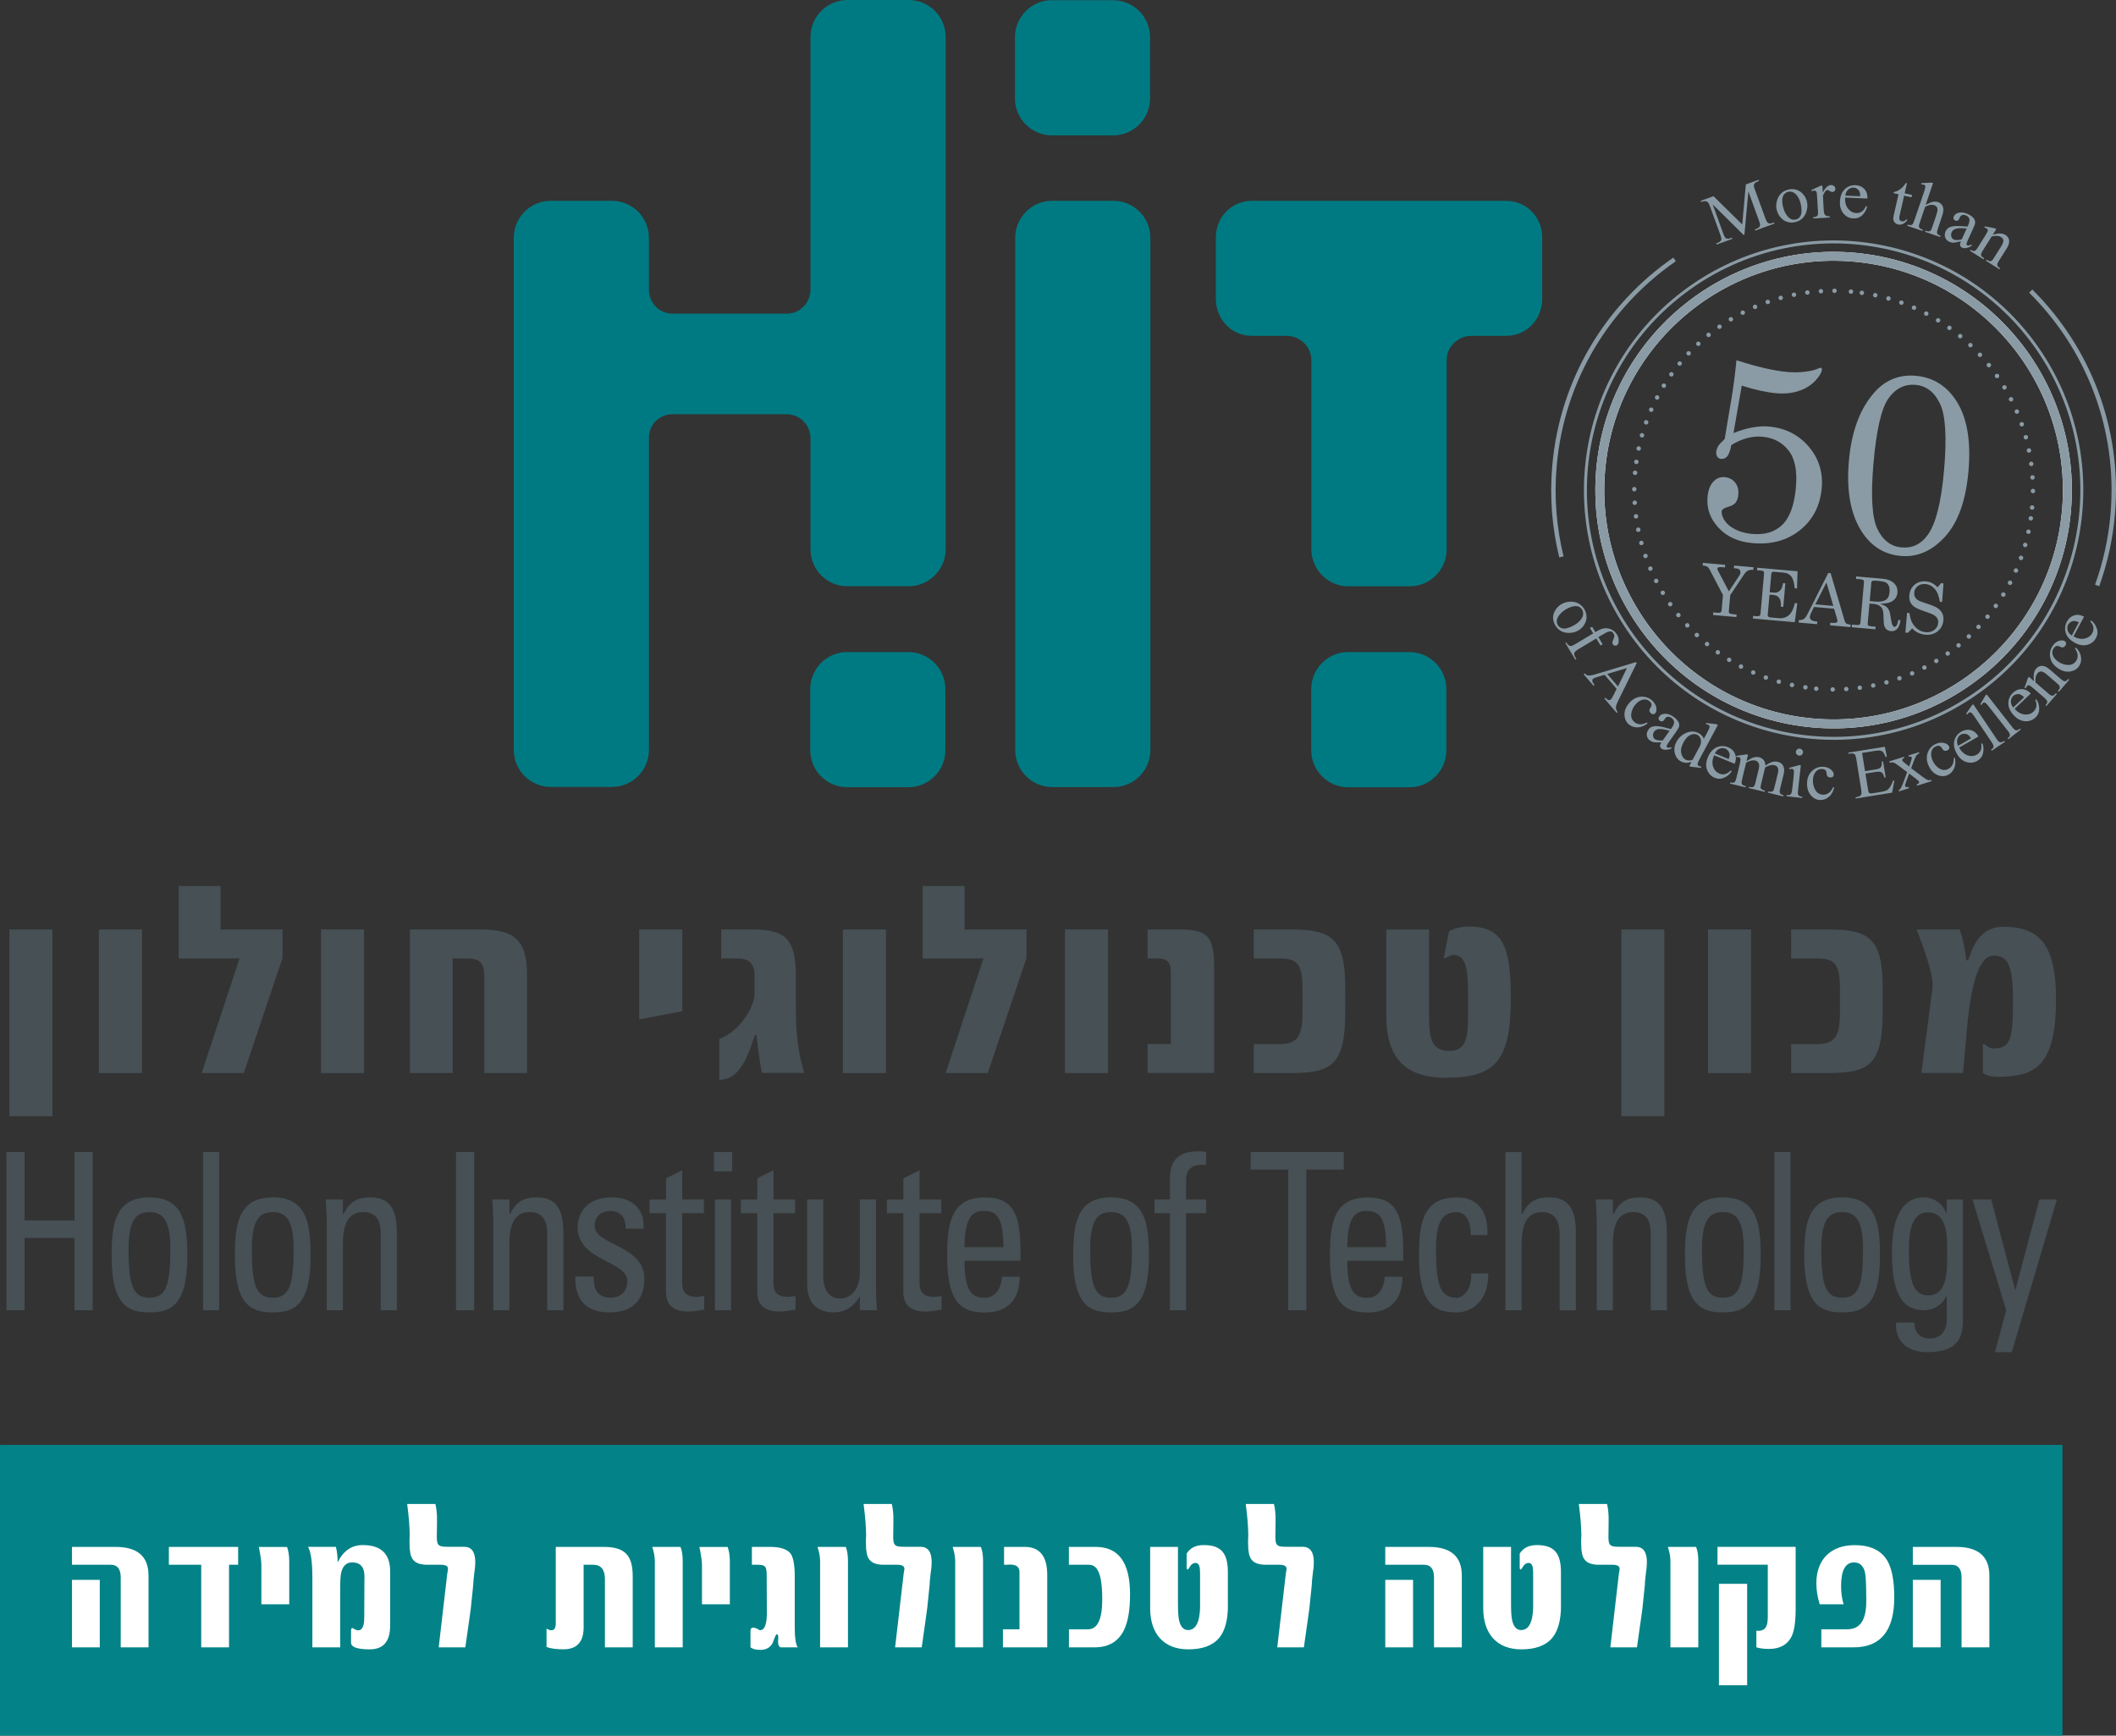 <?xml version="1.0" encoding="UTF-8"?><svg id="Layer_2" xmlns="http://www.w3.org/2000/svg" xmlns:xlink="http://www.w3.org/1999/xlink" viewBox="0 0 357.74 293.43"><rect x="0" y="0" width="357.74" height="293.43" fill="#333333" stroke="none"/><defs><style>.cls-1{fill:#fff;}.cls-2{stroke:#038387;stroke-width:2.17px;}.cls-2,.cls-3,.cls-4,.cls-5,.cls-6,.cls-7,.cls-8,.cls-9,.cls-10{fill:none;}.cls-3,.cls-5{stroke-linecap:round;stroke-linejoin:round;}.cls-3,.cls-5,.cls-6,.cls-8,.cls-9{stroke:#8a9ba5;}.cls-3,.cls-5,.cls-9{stroke-width:.75px;}.cls-4,.cls-7{stroke:#fff;}.cls-4,.cls-8{stroke-width:.5px;}.cls-5{stroke-dasharray:0 0 0 2.3;}.cls-6,.cls-7{stroke-width:1.51px;}.cls-11{fill:#465055;}.cls-12{fill:#007a82;}.cls-13{fill:#8a9ba5;}.cls-14{clip-path:url(#clippath);}.cls-15{fill:#038387;}</style><clipPath id="clippath"><path class="cls-10" d="M269.71,79.33c-1.95,22.25,14.51,41.86,36.76,43.81,22.25,1.95,41.86-14.51,43.81-36.76,1.95-22.25-14.51-41.86-36.76-43.81-1.2-.11-2.39-.16-3.57-.16-20.74,0-38.4,15.86-40.24,36.92"/></clipPath></defs><g id="Layer_1-2"><rect class="cls-11" x="1.59" y="157.14" width="7.28" height="31.57"/><rect class="cls-11" x="16.73" y="157.14" width="7.28" height="24.27"/><polygon class="cls-11" points="47.77 157.14 37.29 157.14 37.29 149.79 30.21 149.79 30.21 162.04 40.5 162.04 34.09 181.41 41.22 181.41 47.77 161.95 47.77 157.14"/><rect class="cls-11" x="54.27" y="157.14" width="7.28" height="24.27"/><path class="cls-11" d="M89.1,164.86c.05-5.96-2.28-7.72-7.67-7.72h-12.13v24.27h7.23v-19.37h2.33c2.47,0,3.01,.83,3.01,3.19v16.18h7.23v-16.55Z"/><polygon class="cls-11" points="115.35 157.14 108.07 157.14 108.07 172.35 115.35 170.96 115.35 157.14"/><path class="cls-11" d="M135.96,181.4c-1.07-3.74-1.41-6.42-1.41-11.79v-4.81c-.05-6.05-1.75-7.67-7.47-7.67h-5.14v4.9h2.62c1.7,0,3.01,.51,3.01,2.91v2.82c0,1.99-1.21,3.84-2.13,4.99-1.7,2.17-3.83,2.91-3.83,2.91v6.93c2.23-.19,3.11-1.25,4.13-2.91,.87-1.39,1.89-4.71,1.89-4.71,0,0,.14,.09,.24,0,.15,1.06,.53,4.67,.97,6.42h7.13Z"/><rect class="cls-11" x="142.51" y="157.14" width="7.28" height="24.27"/><polygon class="cls-11" points="173.55 157.14 163.07 157.14 163.07 149.79 155.99 149.79 155.99 162.04 166.27 162.04 159.87 181.41 167 181.41 173.55 161.95 173.55 157.14"/><rect class="cls-11" x="180.05" y="157.14" width="7.28" height="24.27"/><g><path class="cls-11" d="M205.27,181.4v-17.61c0-5.78-1.16-6.66-6.26-6.66h-5v4.9h1.51c1.79,0,2.43,.51,2.43,2.54v11.93h-3.93v4.9h11.26Z"/><path class="cls-11" d="M227.44,167.4c.05-8.73-2.18-10.26-9.17-10.26h-6.31v4.9h4.37c3.15,0,3.88,1.06,3.88,5.32v3.74c0,4.16-.87,5.41-3.88,5.41h-4.37v4.9h6.31c7.04,0,9.12-1.53,9.17-10.26v-3.74Z"/><path class="cls-11" d="M255.43,168.79c0-9.06-1.46-12.16-7.23-12.16-1.75,0-3.2,.79-3.2,.79l-.92,4.53c.19,.28,1.12-.51,1.55-.51,2.43,0,2.57,2.82,2.57,7.26,0,5.92,.29,8.97-3.25,8.97-3.35,0-3.35-3.05-3.35-6.47v-14.05h-7.23v14.56c0,5.45,1.75,10.49,10,10.49s11.06-2.59,11.06-13.4"/></g><rect class="cls-11" x="274.11" y="157.14" width="7.28" height="31.57"/><rect class="cls-11" x="288.76" y="157.14" width="7.28" height="24.27"/><g><path class="cls-11" d="M318.3,167.4c.05-8.73-2.18-10.26-9.17-10.26h-6.31v4.9h4.37c3.16,0,3.88,1.06,3.88,5.32v3.74c0,4.16-.87,5.41-3.88,5.41h-4.37v4.9h6.31c7.04,0,9.12-1.53,9.17-10.26v-3.74Z"/><path class="cls-11" d="M347.6,168.88c0-9.06-2.72-12.2-8.88-12.2-4.37,0-5.29,3.93-5.97,5.64h-.34s-.15-2.59-1.12-5.18h-7.28s3.01,7.3,2.72,9.75l-1.89,14.51h7.04l.68-7.63c.78-8.69,2.38-12.2,4.46-12.2s3.3,.97,3.3,7.21c0,6.79-.29,8.46-3.3,8.46-.82,0-1.46-.69-1.46-.69h-.34v4.81s.78,.69,2.38,.69c6.41,0,10-1.66,10-13.17"/></g><polygon class="cls-11" points="4.15 221.51 4.15 209.29 12.59 209.29 12.59 221.51 15.66 221.51 15.66 194.76 12.59 194.76 12.59 206.32 4.15 206.32 4.15 194.76 1.09 194.76 1.09 221.51 4.15 221.51"/><path class="cls-11" d="M25.27,221.88c3.57,0,6.4-1.18,6.4-9.45,0-5.48-.57-10-6.4-10s-6.4,4.52-6.4,10c0,8.26,2.83,9.45,6.4,9.45m0-2.48c-2.83,0-3.53-2.19-3.53-8.26,0-5.11,1.43-6.22,3.53-6.22s3.53,1.11,3.53,6.22c0,6.08-.7,8.26-3.53,8.26"/><rect class="cls-11" x="34.33" y="194.76" width="2.73" height="26.75"/><g><path class="cls-11" d="M46.11,221.88c3.57,0,6.4-1.18,6.4-9.45,0-5.48-.57-10-6.4-10s-6.4,4.52-6.4,10c0,8.26,2.83,9.45,6.4,9.45m0-2.48c-2.83,0-3.53-2.19-3.53-8.26,0-5.11,1.43-6.22,3.53-6.22s3.53,1.11,3.53,6.22c0,6.08-.7,8.26-3.53,8.26"/><path class="cls-11" d="M67.1,221.51v-12.97c0-3.7-.9-6.11-4.5-6.11-2.17,0-3.43,.67-4.5,2.78h-.13v-2.41h-2.9c.1,1.3,.17,2.59,.17,3.89v14.82h2.73v-11.08c0-2.56,.43-5.52,3.43-5.52,2.33,0,2.97,1.63,2.97,3.63v12.97h2.73Z"/></g><rect class="cls-11" x="77.1" y="194.76" width="3.07" height="26.75"/><g><path class="cls-11" d="M95.25,221.51v-12.97c0-3.7-.9-6.11-4.5-6.11-2.17,0-3.43,.67-4.5,2.78h-.13v-2.41h-2.9c.1,1.3,.17,2.59,.17,3.89v14.82h2.73v-11.08c0-2.56,.43-5.52,3.43-5.52,2.33,0,2.97,1.63,2.97,3.63v12.97h2.73Z"/><path class="cls-11" d="M108.94,216.18c0-5.71-8.4-5.63-8.4-8.93,0-1.63,1.13-2.52,2.6-2.52,1.73,0,2.67,1.04,2.63,3h3.03c.23-3.7-2.33-5.3-5.34-5.3-4.73,0-5.8,3.15-5.8,5.11,0,5.59,8.4,5.67,8.4,9,0,1.93-1.27,2.85-2.9,2.85-2.77,0-2.8-2.52-2.8-3.59h-3.1c-.1,4.3,2.17,6.08,5.8,6.08,3.33,0,5.87-1.59,5.87-5.71"/><path class="cls-11" d="M109.82,202.8v2.3h2.77v13.3c0,2.15,1.17,3.33,3.77,3.33,.9,0,1.8-.22,2.7-.3v-2.33c-.6,.07-1.03,.15-1.23,.15-2.5,0-2.5-1.52-2.5-2.7v-11.45h3.67v-2.3h-3.67v-4.96l-2.73,1.37v3.59h-2.77Z"/></g><path class="cls-11" d="M120.7,198.02h3.07v-3.26h-3.07v3.26Zm2.9,4.78h-2.73v18.71h2.73v-18.71Z"/><g><path class="cls-11" d="M125.25,202.8v2.3h2.77v13.3c0,2.15,1.17,3.33,3.77,3.33,.9,0,1.8-.22,2.7-.3v-2.33c-.6,.07-1.03,.15-1.23,.15-2.5,0-2.5-1.52-2.5-2.7v-11.45h3.67v-2.3h-3.67v-4.96l-2.73,1.37v3.59h-2.77Z"/><path class="cls-11" d="M145.36,215.21c0,3.11-1.83,4.33-3.3,4.33-1.93,0-2.87-1.52-2.87-3.78v-12.97h-2.73v14.26c0,3.19,1.6,4.82,4.54,4.82,1.77,0,3.37-.93,4.27-2.63h.1v2.26h2.9c-.1-1.3-.17-2.59-.17-3.89v-14.82h-2.73v12.41Z"/><path class="cls-11" d="M149.95,202.8v2.3h2.77v13.3c0,2.15,1.17,3.33,3.77,3.33,.9,0,1.8-.22,2.7-.3v-2.33c-.6,.07-1.03,.15-1.23,.15-2.5,0-2.5-1.52-2.5-2.7v-11.45h3.67v-2.3h-3.67v-4.96l-2.73,1.37v3.59h-2.77Z"/><path class="cls-11" d="M172.53,213.14v-1.59c0-6.19-1.2-9.11-6-9.11-5.84,0-6.4,4.52-6.4,10,0,8.26,2.83,9.45,6.4,9.45s5.84-1.89,5.87-6.04h-3c-.1,1.89-1.07,3.56-2.93,3.56-2.13,0-3.4-1.04-3.4-6.26h9.47Zm-9.47-2.3c.03-5.19,1.47-6.11,3.2-6.11,2,0,3.37,.67,3.37,6.11h-6.57Z"/><path class="cls-11" d="M187.84,221.88c3.57,0,6.4-1.18,6.4-9.45,0-5.48-.57-10-6.4-10s-6.4,4.52-6.4,10c0,8.26,2.83,9.45,6.4,9.45m0-2.48c-2.83,0-3.53-2.19-3.53-8.26,0-5.11,1.43-6.22,3.53-6.22s3.53,1.11,3.53,6.22c0,6.08-.7,8.26-3.53,8.26"/><path class="cls-11" d="M195.19,202.8v2.3h2.6v16.41h2.73v-16.41h3.4v-2.3h-3.4v-3.19c0-1.52,.5-2.89,3.4-2.67v-2.19c-.4-.07-.73-.11-1.3-.11-2.43,0-4.83,.74-4.83,4.52v3.63h-2.6Z"/></g><polygon class="cls-11" points="211.45 194.76 211.45 197.73 217.79 197.73 217.79 221.51 220.85 221.51 220.85 197.73 227.19 197.73 227.19 194.76 211.45 194.76"/><g><path class="cls-11" d="M237.24,213.14v-1.59c0-6.19-1.2-9.11-6-9.11-5.84,0-6.4,4.52-6.4,10,0,8.26,2.83,9.45,6.4,9.45s5.84-1.89,5.87-6.04h-3c-.1,1.89-1.07,3.56-2.93,3.56-2.13,0-3.4-1.04-3.4-6.26h9.47Zm-9.47-2.3c.03-5.19,1.47-6.11,3.2-6.11,2,0,3.37,.67,3.37,6.11h-6.57Z"/><path class="cls-11" d="M251.47,208.8c.17-4.19-1.8-6.37-5.17-6.37-5.84,0-6.4,4.52-6.4,10,0,8.26,2.83,9.45,6.4,9.45,1.87,0,5.4-1.33,5.3-6.59h-2.87c.1,3.37-1.8,4.11-2.43,4.11-2.83,0-3.53-2.18-3.53-8.26,0-5.11,1.43-6.22,3.53-6.22,1.03,0,2.4,.82,2.33,3.89h2.83Z"/><path class="cls-11" d="M266.42,221.51v-13.26c0-4.22-1.6-5.82-4.47-5.82-2.2,0-3.47,.59-4.57,2.78h-.13v-10.45h-2.73v26.75h2.73v-11c0-3.15,.7-5.59,3.43-5.59,2.33,0,3,1.63,3,3.93v12.67h2.73Z"/><path class="cls-11" d="M281.81,221.51v-12.97c0-3.7-.9-6.11-4.5-6.11-2.17,0-3.43,.67-4.5,2.78h-.13v-2.41h-2.9c.1,1.3,.17,2.59,.17,3.89v14.82h2.73v-11.08c0-2.56,.43-5.52,3.43-5.52,2.33,0,2.97,1.63,2.97,3.63v12.97h2.73Z"/><path class="cls-11" d="M291.27,221.88c3.57,0,6.4-1.18,6.4-9.45,0-5.48-.57-10-6.4-10s-6.4,4.52-6.4,10c0,8.26,2.83,9.45,6.4,9.45m0-2.48c-2.83,0-3.53-2.19-3.53-8.26,0-5.11,1.43-6.22,3.53-6.22s3.53,1.11,3.53,6.22c0,6.08-.7,8.26-3.53,8.26"/></g><rect class="cls-11" x="299.99" y="194.76" width="2.73" height="26.75"/><g><path class="cls-11" d="M311.44,221.88c3.57,0,6.4-1.18,6.4-9.45,0-5.48-.57-10-6.4-10s-6.4,4.52-6.4,10c0,8.26,2.84,9.45,6.4,9.45m0-2.48c-2.83,0-3.53-2.19-3.53-8.26,0-5.11,1.43-6.22,3.53-6.22s3.53,1.11,3.53,6.22c0,6.08-.7,8.26-3.53,8.26"/><path class="cls-11" d="M329.13,205.1h-.07c-.77-1.82-2.17-2.67-3.93-2.67-1.37,0-5.27,.56-5.27,9.15,0,5.56,.9,9.93,5.47,9.93,1.47,0,3-.85,3.7-2.33h.1v3.89c0,1.93-1.03,3.22-2.93,3.22-1.5,0-2.53-.96-2.57-2.7h-3.07c-.23,3.45,2.3,5,5.1,5,3.7,0,6.2-1,6.2-5.19v-20.6h-2.73v2.3Zm.07,6.97c0,2.59,.1,6.93-3.2,6.93-2.03,0-3.27-1.41-3.27-7.41,0-2.48,.1-6.63,3.2-6.63,3.43,0,3.27,4.33,3.27,7.11"/></g><polygon class="cls-11" points="336.65 202.8 333.48 202.8 339.18 221.51 337.28 228.59 340.12 228.59 347.75 202.8 344.78 202.8 340.75 218.03 340.68 218.03 336.65 202.8"/><g><path class="cls-12" d="M254.6,33.95c3.43,0,6.13,2.69,6.13,6.2v10.47c0,2.9-2.21,6.16-6.16,6.16h-5.9c-1.94,0-4.09,1.65-4.09,4.12v31.96c0,3.46-2.8,6.26-6.26,6.26h-10.35c-3.46,0-6.26-2.8-6.26-6.26v-31.96c0-2.47-2.15-4.12-4.09-4.12h-5.9c-3.94,0-6.16-3.26-6.16-6.16v-10.47c0-3.5,2.7-6.2,6.13-6.2h42.89Z"/><path class="cls-12" d="M177.9,33.95h10.33c3.46,0,6.26,2.8,6.26,6.26V126.8c0,3.46-2.8,6.26-6.26,6.26h-10.33c-3.46,0-6.26-2.8-6.26-6.26V40.21c0-3.46,2.8-6.26,6.26-6.26"/><path class="cls-12" d="M137.03,74.1c0-2.08-1.61-4.07-4.08-4.07h-19.23c-2.27,0-4.01,1.75-4.01,4.01v52.74c0,3.46-2.8,6.26-6.26,6.26h-10.33c-3.46,0-6.26-2.8-6.26-6.26V40.21c0-3.46,2.8-6.26,6.26-6.26h10.33c3.46,0,6.26,2.8,6.26,6.26v8.73c0,2.26,1.74,4.09,4.01,4.09h19.23c2.47,0,4.08-1.99,4.08-4.07V6.26c0-3.46,2.8-6.26,6.26-6.26h10.33c3.46,0,6.26,2.8,6.26,6.26V92.85c0,3.46-2.84,6.26-6.3,6.26h-10.33c-3.46,0-6.22-2.8-6.22-6.26v-18.75Z"/><path class="cls-12" d="M177.85,.04h10.33c3.46,0,6.26,2.81,6.26,6.28v10.29c0,3.47-2.8,6.28-6.26,6.28h-10.33c-3.46,0-6.26-2.81-6.26-6.28V6.31c0-3.47,2.8-6.28,6.26-6.28"/><path class="cls-12" d="M227.94,110.24h10.33c3.46,0,6.26,2.81,6.26,6.28v10.3c0,3.47-2.8,6.28-6.26,6.28h-10.33c-3.46,0-6.26-2.81-6.26-6.28v-10.3c0-3.47,2.8-6.28,6.26-6.28"/><path class="cls-12" d="M143.24,110.24h10.33c3.46,0,6.26,2.81,6.26,6.28v10.29c0,3.47-2.8,6.28-6.26,6.28h-10.33c-3.46,0-6.26-2.81-6.26-6.28v-10.29c0-3.47,2.8-6.28,6.26-6.28"/><path class="cls-13" d="M326.61,98.57c-.31-.16-.65-.25-1.01-.28-.75-.07-1.39,.12-1.91,.56-.52,.44-.82,1.04-.89,1.79-.06,.72,.13,1.3,.58,1.74,.32,.31,.95,.62,1.87,.93,.85,.28,1.41,.5,1.69,.67,.28,.17,.48,.36,.6,.58,.12,.22,.16,.47,.14,.74-.04,.48-.26,.88-.65,1.19-.39,.31-.87,.44-1.45,.39-.71-.06-1.32-.38-1.84-.96-.52-.58-.82-1.34-.9-2.27l-.42-.04-.29,3.33,.42,.04,.73-.74c.61,.63,1.35,.98,2.24,1.06,.82,.07,1.52-.12,2.09-.59,.57-.46,.88-1.08,.95-1.86,.04-.43-.02-.82-.19-1.16-.16-.34-.43-.63-.79-.88-.37-.25-1.02-.52-1.96-.81-.67-.21-1.12-.39-1.36-.54s-.4-.34-.51-.55c-.11-.22-.15-.47-.12-.74,.04-.44,.23-.8,.59-1.08,.35-.28,.78-.39,1.29-.35,.61,.05,1.13,.32,1.57,.8,.43,.48,.73,1.22,.88,2.2l.38,.03,.24-3.14-.42-.04-.59,.7c-.32-.33-.64-.57-.96-.73m-10.24-.04c.01-.16,.08-.26,.19-.31,.11-.05,.4-.06,.86-.02,.69,.06,1.15,.15,1.38,.27,.23,.12,.4,.31,.53,.59,.12,.28,.16,.64,.12,1.09-.06,.66-.29,1.1-.7,1.32-.41,.22-.95,.31-1.63,.25l-1.02-.09,.27-3.09Zm-2.58-.65l.84,.07c.18,.02,.31,.06,.4,.15,.08,.08,.12,.2,.1,.34l-.6,6.87c-.01,.13-.06,.23-.16,.29-.09,.07-.23,.09-.42,.08l-.84-.07-.04,.44,3.99,.35,.04-.44-.83-.07c-.2-.02-.34-.07-.43-.15-.07-.06-.1-.17-.08-.31l.3-3.38,.7,.06c.37,.03,.69,.13,.94,.28,.26,.16,.44,.35,.54,.58,.11,.23,.17,.6,.18,1.12,.02,.9,.07,1.45,.13,1.67,.08,.29,.22,.51,.41,.67,.2,.16,.43,.25,.72,.28,.9,.08,1.44-.54,1.63-1.85l-.39-.03c-.06,.44-.15,.75-.27,.92-.12,.17-.24,.25-.36,.23-.12,0-.22-.09-.31-.24-.12-.2-.21-.55-.28-1.07-.1-.72-.21-1.21-.31-1.45-.11-.24-.26-.44-.45-.61-.2-.16-.56-.35-1.1-.54,.77-.01,1.33-.09,1.7-.23,.37-.15,.66-.36,.88-.64,.21-.28,.34-.61,.37-.99,.06-.64-.14-1.17-.58-1.6-.44-.43-1.09-.69-1.95-.76l-4.44-.39-.04,.44Zm-3.84,4.57l-3.04-.27,1.88-3.69,1.16,3.96Zm-4.4,1.44c-.2,.39-.4,.65-.61,.78-.21,.13-.48,.18-.81,.15l-.04,.44,3.11,.27,.04-.44-.29-.03c-.34-.03-.59-.12-.75-.27-.16-.15-.24-.32-.22-.51,.01-.16,.09-.38,.21-.65l.49-1.01,3.4,.3,.55,1.89c.02,.08,.03,.15,.02,.21,0,.11-.07,.19-.17,.24-.16,.06-.41,.08-.77,.05l-.27-.02-.04,.44,3.43,.3,.04-.44-.27-.02c-.38-.03-.62-.22-.72-.54l-2.39-8.13-.39-.03-3.56,7.04Zm-8.47-7.47l.7,.06c.17,.02,.3,.06,.37,.14,.08,.08,.11,.2,.09,.35l-.6,6.81c-.01,.15-.07,.26-.17,.33-.1,.07-.26,.1-.49,.08l-.59-.05-.04,.44,7.08,.62,.43-3.19-.42-.04c-.38,1.83-1.29,2.67-2.74,2.55l-1.33-.12c-.19-.02-.33-.06-.41-.14s-.11-.17-.1-.3l.3-3.42,.67,.06c.43,.04,.76,.21,.98,.52,.22,.31,.32,.79,.28,1.45l.4,.04,.35-3.98-.4-.04c-.07,.58-.24,1.01-.51,1.27-.27,.26-.6,.38-1,.34l-.74-.06,.27-3.06c.01-.15,.06-.26,.13-.33s.18-.1,.32-.08l1.68,.15c.54,.05,.96,.27,1.26,.66,.3,.39,.49,1.05,.57,1.98l.39,.04,.09-2.91-6.81-.6-.04,.44Zm-9.23-.81c.36,.04,.62,.1,.77,.19,.15,.08,.27,.22,.37,.41l2.3,4.39-.23,2.64c-.01,.13-.07,.24-.17,.3s-.25,.09-.46,.07l-.78-.07-.04,.44,3.95,.35,.04-.43-.74-.07c-.22-.02-.38-.07-.49-.17-.08-.07-.11-.17-.09-.32l.24-2.72,2.31-3.46c.23-.35,.46-.58,.69-.69,.23-.11,.53-.15,.9-.12l.04-.44-3.28-.29-.04,.44,.4,.04c.24,.02,.43,.1,.55,.23,.12,.13,.17,.3,.16,.5-.01,.15-.06,.29-.14,.41l-1.82,2.75-1.88-3.58c-.05-.09-.07-.18-.06-.28,0-.1,.07-.17,.18-.21,.11-.04,.34-.05,.68-.02l.42,.04,.04-.44-3.77-.33-.04,.44Z"/><path class="cls-5" d="M309.84,116.56c16.91,.1,31.4-12.47,33.57-29.38"/><path class="cls-5" d="M343.7,83.01c.1-16.91-12.47-31.4-29.38-33.57"/><path class="cls-5" d="M310.15,49.16c-16.91-.1-31.4,12.47-33.57,29.38"/><path class="cls-5" d="M276.3,82.7c-.1,16.91,12.47,31.4,29.38,33.57"/><path class="cls-3" d="M307.06,116.43h0m-30.63-36.5h0m36.5-30.63h0m30.63,36.5h0"/></g><g class="cls-14"><circle class="cls-4" cx="310" cy="82.86" r="41.96" transform="translate(7.72 190.53) rotate(-34.57)"/><path class="cls-7" d="M306.55,122.23c21.71,1.9,40.92-14.22,42.82-35.93,1.9-21.71-14.22-40.92-35.93-42.82-21.71-1.9-40.92,14.22-42.82,35.93-1.9,21.71,14.22,40.92,35.93,42.82Z"/></g><g><circle class="cls-8" cx="310" cy="82.86" r="41.96" transform="translate(7.72 190.53) rotate(-34.57)"/><path class="cls-6" d="M306.55,122.23c21.71,1.9,40.92-14.22,42.82-35.93,1.9-21.71-14.22-40.92-35.93-42.82-21.71-1.9-40.92,14.22-42.82,35.93-1.9,21.71,14.22,40.92,35.93,42.82Z"/><path class="cls-13" d="M327.99,68.26c.94,1.97,1.16,5.72,.68,11.24-.47,5.34-1.37,8.97-2.72,10.88-1.13,1.6-2.62,2.33-4.45,2.17-1.82-.16-3.18-1.2-4.1-3.13-.92-1.92-1.14-5.63-.66-11.11,.49-5.61,1.33-9.26,2.53-10.95,1.2-1.69,2.73-2.46,4.59-2.29,1.82,.16,3.19,1.22,4.13,3.19m-11.19-1.81c-2.38,2.73-3.79,6.56-4.22,11.49-.45,5.18,.33,9.25,2.34,12.19,1.61,2.34,3.76,3.63,6.45,3.86,2.79,.24,5.28-.85,7.48-3.27,2.2-2.43,3.52-6.13,3.95-11.1,.47-5.35-.32-9.45-2.35-12.28-1.64-2.3-3.84-3.57-6.59-3.81-2.8-.24-5.16,.73-7.07,2.92m-24.17,1.55l-1.03,6.17c-.08,.13-.22,.29-.4,.45-.63,.55-.97,1.14-1.03,1.76-.03,.35,.03,.63,.18,.85,.15,.21,.37,.33,.65,.35,.39,.03,.73-.1,1.01-.41s.52-.95,.7-1.93c.9-.55,1.79-.94,2.66-1.17s1.73-.32,2.58-.24c1.86,.16,3.33,.93,4.42,2.3,1.09,1.37,1.51,3.43,1.27,6.18-.26,3.02-1.02,5.14-2.27,6.38-1.25,1.24-2.96,1.76-5.11,1.58-1.1-.1-2.06-.35-2.88-.77-.82-.42-1.42-.92-1.8-1.5-.37-.58-.54-1.09-.5-1.54,.03-.31,.36-.56,1-.74,.64-.17,1.09-.42,1.35-.73,.26-.32,.42-.78,.47-1.39,.07-.8-.11-1.48-.54-2.02-.43-.54-1.01-.84-1.76-.91-.76-.07-1.41,.19-1.95,.78-.54,.58-.86,1.45-.96,2.61-.17,1.92,.45,3.63,1.86,5.16,1.41,1.52,3.33,2.39,5.77,2.6,3.18,.28,5.86-.46,8.03-2.21,2.17-1.75,3.39-4.13,3.65-7.11,.23-2.69-.51-5.03-2.23-7.03-1.72-2-3.96-3.11-6.72-3.36-.87-.08-1.81-.02-2.8,.16-1,.18-2.05,.5-3.17,.94l1.4-8.01c2.24,.71,4.18,1.13,5.83,1.28,1.42,.12,2.7,0,3.83-.39,1.13-.38,2.05-.95,2.76-1.71,.7-.75,1.08-1.38,1.12-1.87,.02-.21-.04-.32-.18-.34-.07,0-.23,.04-.48,.15-.49,.23-1.21,.4-2.15,.52-.95,.12-1.95,.14-3.01,.05-2.25-.2-5.13-.86-8.62-1.99-.22,2.31-.53,4.68-.94,7.12"/></g><path class="cls-13" d="M294.75,39.7l-5.2-5.15,1.79,4.94c.17,.45,.32,.72,.46,.79,.19,.1,.44,.1,.74,0l.27-.1,.07,.2-2.65,.96-.07-.2,.27-.1c.32-.12,.52-.29,.58-.53,.04-.15-.02-.43-.17-.84l-1.76-4.83c-.12-.33-.24-.55-.37-.67-.09-.09-.22-.14-.39-.16-.17-.02-.4,.03-.71,.14l-.07-.2,2.15-.78,4.86,4.78,.61-6.77,2.15-.78,.07,.2-.26,.1c-.33,.12-.52,.3-.59,.54-.04,.15,.01,.43,.17,.84l1.76,4.83c.17,.45,.32,.72,.47,.79,.19,.1,.44,.1,.74,0l.26-.1,.07,.2-3.23,1.18-.07-.2,.27-.1c.33-.12,.52-.3,.58-.53,.04-.15-.01-.43-.17-.84l-1.79-4.94-.67,7.28-.18,.07Z"/><path class="cls-13" d="M302.51,32.01c.82-.13,1.52,.07,2.11,.6,.5,.45,.8,1.01,.91,1.68,.07,.47,.03,.96-.13,1.48-.16,.52-.42,.93-.79,1.24-.37,.31-.8,.5-1.3,.58-.81,.13-1.51-.09-2.09-.64-.49-.47-.78-1.03-.89-1.69-.08-.48-.03-.98,.14-1.49,.17-.51,.44-.92,.81-1.21,.37-.29,.77-.47,1.22-.54Zm-.12,.4c-.21,.03-.41,.13-.6,.28-.19,.15-.33,.39-.41,.71-.08,.32-.09,.72-.01,1.19,.12,.76,.38,1.4,.78,1.9,.4,.51,.85,.72,1.37,.64,.38-.06,.67-.26,.87-.61,.2-.34,.24-.89,.13-1.63-.15-.93-.47-1.63-.96-2.1-.34-.32-.72-.45-1.15-.38Z"/><path class="cls-13" d="M308.1,31.37l.07,1.19c.41-.82,.86-1.24,1.34-1.27,.22-.01,.4,.04,.55,.16,.15,.12,.23,.27,.24,.44,0,.15-.04,.28-.13,.39s-.22,.17-.36,.18c-.14,0-.3-.05-.48-.17-.18-.12-.31-.18-.4-.18-.07,0-.15,.05-.23,.13-.17,.17-.34,.44-.51,.81l.14,2.54c.02,.29,.07,.51,.15,.66,.06,.1,.15,.18,.29,.24,.13,.06,.33,.09,.57,.07v.21s-2.78,.16-2.78,.16v-.21c.27-.02,.47-.07,.6-.16,.1-.07,.16-.17,.19-.31,.02-.07,.02-.25,0-.56l-.12-2.05c-.03-.62-.07-.98-.1-1.1-.03-.12-.08-.2-.16-.25-.07-.05-.16-.07-.26-.07-.12,0-.26,.04-.41,.11l-.07-.2,1.61-.74h.25Z"/><path class="cls-13" d="M311.94,33.41c-.04,.79,.13,1.41,.51,1.88,.38,.47,.83,.71,1.37,.73,.36,.02,.67-.07,.95-.25,.27-.18,.51-.5,.71-.95l.18,.12c-.11,.52-.37,1-.79,1.41-.42,.42-.93,.61-1.54,.58-.66-.03-1.21-.3-1.65-.82s-.65-1.19-.61-2.03c.04-.91,.31-1.6,.81-2.09,.5-.49,1.11-.71,1.84-.68,.61,.03,1.11,.25,1.48,.66,.38,.41,.55,.94,.52,1.6l-3.78-.17Zm.02-.34l2.53,.11c0-.34-.04-.58-.09-.72-.09-.22-.23-.4-.42-.53-.19-.13-.39-.2-.61-.21-.33-.01-.63,.1-.9,.33-.27,.24-.44,.58-.5,1.02Z"/><path class="cls-13" d="M322.4,30.98l-.39,1.7,1.25,.28-.09,.4-1.25-.28-.76,3.36c-.08,.34-.08,.57,0,.71,.07,.14,.19,.23,.34,.26,.13,.03,.26,.02,.4-.03s.26-.14,.36-.28l.23,.05c-.22,.34-.47,.57-.77,.7-.29,.13-.57,.17-.83,.1-.18-.04-.34-.13-.49-.26-.15-.13-.24-.3-.29-.5-.04-.2-.02-.48,.07-.86l.79-3.48-.84-.19,.04-.19c.23-.03,.48-.12,.75-.27,.27-.15,.52-.34,.76-.57,.12-.12,.31-.36,.55-.7l.18,.04Z"/><path class="cls-13" d="M326.81,30.95l-1.25,3.68c.57-.3,1-.48,1.29-.52,.29-.04,.55-.02,.8,.06,.29,.1,.52,.27,.68,.49,.16,.23,.23,.53,.22,.9,0,.26-.12,.7-.33,1.32l-.6,1.78c-.11,.32-.16,.54-.14,.68,0,.1,.05,.19,.12,.27,.07,.08,.23,.16,.47,.25l-.07,.2-2.54-.86,.07-.2,.12,.04c.24,.08,.42,.1,.54,.06,.12-.04,.22-.12,.31-.25,.03-.06,.1-.23,.19-.51l.6-1.78c.19-.55,.28-.92,.28-1.11,0-.19-.05-.35-.15-.48-.1-.13-.24-.22-.42-.29-.18-.06-.39-.08-.62-.05-.23,.03-.54,.14-.91,.33l-.9,2.66c-.12,.34-.17,.56-.16,.66,.01,.1,.06,.19,.15,.29,.09,.09,.26,.18,.53,.27l-.07,.2-2.57-.87,.07-.2c.23,.08,.42,.1,.58,.08,.09-.01,.17-.06,.25-.15,.08-.09,.17-.29,.28-.6l1.55-4.55c.19-.57,.3-.93,.32-1.07,.02-.14,0-.25-.04-.31-.04-.07-.11-.12-.21-.15-.08-.03-.22-.04-.42-.04v-.22s1.75-.09,1.75-.09l.26,.09Z"/><path class="cls-13" d="M331.49,40.81c-.68,.15-1.11,.22-1.26,.22-.24,0-.46-.05-.68-.16-.34-.16-.57-.4-.69-.73-.12-.33-.09-.68,.08-1.05,.11-.23,.26-.41,.44-.54,.26-.17,.62-.28,1.08-.32,.46-.04,1.19-.02,2.18,.07l.09-.19c.22-.48,.29-.85,.22-1.1-.08-.25-.26-.45-.56-.58-.23-.1-.44-.13-.62-.07-.19,.06-.33,.16-.4,.32l-.13,.31c-.07,.16-.17,.27-.3,.31-.13,.05-.26,.04-.39-.02-.13-.06-.22-.16-.27-.29-.04-.13-.03-.27,.05-.43,.14-.3,.43-.51,.86-.61,.43-.11,.94-.03,1.51,.24,.44,.2,.77,.44,.99,.72,.16,.21,.24,.45,.24,.73,0,.18-.11,.5-.33,.97l-.75,1.64c-.21,.46-.33,.75-.36,.86-.03,.11-.03,.19,0,.25s.07,.09,.12,.12c.06,.03,.11,.04,.17,.03,.1-.01,.3-.07,.62-.18l-.14,.29c-.65,.34-1.16,.42-1.52,.26-.18-.08-.29-.21-.34-.37-.05-.17-.01-.4,.12-.69Zm.16-.34l.85-1.84c-.64-.04-1.06-.05-1.26-.04-.36,.02-.64,.09-.84,.2-.2,.11-.35,.27-.44,.47-.12,.25-.13,.5-.06,.74,.08,.24,.22,.4,.42,.5,.27,.13,.72,.12,1.33-.03Z"/><path class="cls-13" d="M336.89,39.69c.94-.29,1.66-.29,2.15,.02,.25,.16,.43,.36,.54,.59,.11,.24,.12,.53,.05,.88-.05,.24-.2,.57-.46,.97l-1.21,1.92c-.18,.28-.28,.49-.29,.62-.01,.1,0,.21,.06,.3,.05,.1,.19,.22,.42,.36l-.11,.18-2.29-1.44,.11-.18,.1,.06c.22,.14,.39,.2,.51,.19,.13,0,.25-.07,.36-.17,.05-.04,.15-.19,.31-.45l1.16-1.84c.26-.41,.39-.74,.4-.99s-.12-.46-.38-.62c-.4-.25-.93-.29-1.6-.11l-1.49,2.37c-.19,.3-.29,.5-.3,.6-.01,.12,0,.23,.06,.33,.05,.1,.21,.22,.46,.38l-.11,.18-2.29-1.44,.11-.18,.1,.06c.24,.15,.43,.19,.59,.13s.34-.26,.54-.59l1.05-1.67c.34-.54,.53-.88,.58-1.01,.05-.13,.06-.24,.04-.31-.03-.08-.08-.14-.17-.2-.09-.06-.22-.11-.39-.14l.04-.22,1.74,.33,.22,.14-.6,.95Z"/><path class="cls-9" d="M283.11,43.86c-11.21,7.74-19.02,20.23-20.3,34.87-.47,5.32-.03,10.51,1.17,15.42"/><path class="cls-13" d="M267.95,103.16c.36,.75,.37,1.48,.03,2.19-.29,.61-.74,1.06-1.35,1.35-.43,.2-.91,.31-1.46,.3s-1.01-.14-1.41-.4c-.4-.27-.71-.63-.93-1.08-.35-.74-.35-1.47,.02-2.18,.31-.6,.77-1.05,1.37-1.33,.44-.21,.93-.3,1.47-.29,.54,.02,1,.16,1.39,.43,.38,.27,.67,.61,.87,1.02Zm-.42,0c-.09-.19-.24-.36-.44-.5-.2-.14-.47-.2-.8-.19-.33,.01-.71,.12-1.15,.33-.7,.33-1.23,.76-1.6,1.29s-.44,1.02-.22,1.49c.17,.35,.44,.57,.83,.66s.92-.02,1.6-.34c.85-.41,1.43-.91,1.74-1.52,.21-.41,.23-.82,.04-1.21Z"/><path class="cls-13" d="M269.89,107.93l-2.99,1.79c-.42,.25-.66,.46-.72,.63-.07,.21-.04,.43,.08,.64l.25,.42-.18,.11-1.68-2.8,.18-.11,.12,.21c.08,.14,.19,.24,.32,.31s.27,.1,.41,.07,.37-.13,.69-.33l2.99-1.79-.55-.91,.36-.21,.55,.91,.3-.18c.45-.27,.88-.43,1.29-.47,.41-.04,.8,.04,1.18,.23,.38,.19,.68,.48,.91,.87,.21,.36,.3,.76,.25,1.19-.03,.29-.14,.49-.32,.6-.1,.06-.22,.07-.36,.03-.14-.04-.24-.11-.3-.21-.05-.08-.07-.18-.07-.3s.06-.3,.16-.53c.11-.23,.16-.42,.16-.57,0-.14-.04-.28-.12-.41-.09-.16-.21-.27-.36-.33-.15-.06-.32-.06-.52,0-.2,.05-.65,.29-1.36,.72l-.33,.2,.72,1.21-.36,.21-.72-1.21Z"/><path class="cls-13" d="M273.32,116.46l-2.04-2.38-1.3,.39c-.32,.1-.54,.19-.65,.29-.09,.08-.13,.19-.13,.34,0,.15,.13,.38,.36,.69l-.16,.14-1.66-1.94,.16-.14c.26,.22,.46,.34,.6,.35,.27,.03,.71-.04,1.3-.22l6.77-2.04,.14,.16-3.14,6.39c-.25,.51-.38,.89-.38,1.14,0,.24,.1,.49,.3,.76l-.16,.14-2.08-2.43,.16-.14c.22,.23,.4,.37,.54,.39,.14,.03,.26,0,.36-.08,.13-.11,.28-.35,.46-.71l.54-1.11Zm.22-.41l1.52-3.11-3.33,1,1.81,2.11Z"/><path class="cls-13" d="M278.53,122.32c-.57,.43-1.14,.65-1.71,.65-.57,0-1.05-.17-1.45-.51-.47-.41-.71-.95-.73-1.64-.02-.69,.26-1.35,.83-2,.55-.63,1.19-.97,1.92-1.03,.73-.06,1.36,.15,1.9,.62,.4,.35,.65,.75,.73,1.18,.08,.44,.02,.77-.17,.99-.1,.11-.21,.17-.34,.17-.13,0-.27-.05-.4-.17-.18-.15-.26-.33-.26-.51,0-.11,.07-.25,.2-.44,.13-.19,.19-.37,.16-.55-.03-.18-.14-.35-.32-.51-.3-.26-.64-.36-1.01-.31-.49,.07-.94,.35-1.35,.81-.42,.48-.66,1-.74,1.58-.08,.58,.09,1.04,.5,1.4,.29,.26,.64,.39,1.05,.4,.28,0,.65-.09,1.12-.31l.08,.18Z"/><path class="cls-13" d="M280.88,125.5c-.7,.02-1.13,.01-1.28-.02-.23-.05-.45-.14-.64-.28-.31-.22-.49-.5-.54-.85-.05-.35,.04-.69,.28-1.02,.15-.21,.33-.36,.54-.44,.28-.12,.66-.16,1.12-.11,.46,.04,1.17,.2,2.13,.48l.12-.17c.31-.43,.45-.78,.42-1.04-.03-.26-.17-.49-.44-.68-.21-.15-.41-.21-.6-.19-.2,.02-.35,.1-.45,.24l-.19,.28c-.1,.15-.22,.23-.35,.25-.13,.02-.26,0-.38-.09-.12-.09-.19-.2-.21-.33-.02-.14,.02-.27,.12-.42,.19-.27,.51-.42,.96-.44,.45-.02,.93,.15,1.44,.51,.4,.28,.67,.58,.84,.89,.12,.23,.15,.49,.1,.76-.04,.18-.21,.47-.5,.89l-1.04,1.47c-.29,.41-.46,.67-.51,.78-.05,.1-.07,.19-.05,.24,.01,.06,.04,.1,.09,.14,.05,.04,.1,.06,.16,.06,.1,0,.31-.01,.64-.06l-.19,.26c-.7,.21-1.21,.2-1.54-.03-.16-.11-.25-.26-.27-.43-.02-.17,.06-.39,.24-.65Zm.22-.31l1.17-1.65c-.62-.16-1.04-.25-1.23-.27-.36-.04-.64-.03-.86,.04-.22,.07-.39,.2-.52,.38-.16,.23-.22,.46-.19,.71,.03,.25,.14,.44,.32,.57,.25,.17,.68,.25,1.31,.22Z"/><path class="cls-13" d="M285.96,128.82c-.36,.11-.68,.16-.96,.14-.28-.02-.55-.09-.81-.23-.53-.28-.87-.74-1.04-1.38-.16-.64-.07-1.29,.29-1.96,.36-.67,.91-1.17,1.64-1.49,.73-.32,1.44-.3,2.13,.06,.42,.23,.71,.55,.84,.96l.46-.86c.29-.53,.45-.87,.49-1.01,.04-.14,.04-.24,0-.32-.03-.08-.09-.13-.17-.18-.09-.05-.23-.09-.41-.11l.03-.21,1.74,.2,.24,.13-2.9,5.41c-.29,.55-.46,.89-.5,1.02-.04,.13-.04,.24,0,.32,.03,.08,.09,.14,.16,.18,.09,.05,.24,.09,.43,.12l-.04,.21-1.74-.19-.24-.13,.36-.67Zm.19-.36l1.29-2.41c.1-.24,.15-.49,.15-.73,0-.25-.07-.47-.19-.66-.12-.19-.26-.33-.43-.42-.31-.17-.66-.18-1.04-.04-.51,.18-.95,.62-1.31,1.3-.37,.69-.5,1.3-.38,1.83,.11,.53,.36,.9,.74,1.1,.32,.17,.71,.18,1.18,.03Z"/><path class="cls-13" d="M289.79,127.68c-.3,.73-.36,1.37-.16,1.94s.54,.95,1.04,1.16c.33,.14,.65,.17,.97,.09,.32-.08,.65-.29,.99-.65l.13,.18c-.28,.46-.69,.81-1.23,1.06-.54,.25-1.08,.26-1.64,.03-.61-.25-1.03-.69-1.28-1.33-.24-.64-.2-1.34,.12-2.12,.35-.84,.84-1.4,1.47-1.69,.64-.29,1.29-.29,1.96-.02,.57,.23,.96,.61,1.17,1.12,.21,.51,.2,1.07-.05,1.68l-3.49-1.44Zm.13-.31l2.34,.96c.11-.32,.17-.56,.16-.71,0-.24-.08-.45-.22-.64-.14-.19-.3-.33-.5-.41-.31-.13-.63-.12-.96,0-.33,.13-.61,.39-.82,.79Z"/><path class="cls-13" d="M295.28,128.67c.48-.28,.76-.44,.84-.48,.21-.1,.42-.17,.64-.2,.22-.03,.43-.02,.63,.03,.33,.08,.6,.24,.79,.49,.19,.25,.29,.56,.28,.93,.51-.35,.92-.57,1.22-.64,.31-.07,.61-.08,.9,0,.28,.07,.51,.2,.7,.39,.18,.19,.3,.47,.35,.82,.03,.24,0,.59-.12,1.06l-.54,2.22c-.08,.32-.11,.55-.08,.68,.02,.09,.07,.18,.16,.26,.09,.08,.25,.15,.49,.21l-.05,.2-2.62-.64,.05-.2,.11,.03c.23,.05,.42,.05,.56,0,.1-.04,.19-.12,.26-.24,.03-.06,.08-.24,.16-.54l.54-2.22c.1-.42,.12-.73,.06-.93-.09-.28-.3-.46-.64-.54-.21-.05-.42-.05-.65,0-.23,.05-.53,.17-.89,.37l-.03,.06-.05,.25-.6,2.46c-.09,.35-.12,.58-.1,.67,.02,.1,.08,.19,.18,.27,.1,.08,.28,.16,.55,.23l-.05,.2-2.69-.65,.05-.2c.29,.07,.5,.09,.63,.05,.13-.04,.23-.12,.3-.25,.04-.06,.09-.24,.17-.55l.54-2.22c.1-.42,.11-.74,.03-.95-.11-.28-.32-.46-.62-.53-.21-.05-.43-.05-.66,.01-.36,.09-.65,.21-.88,.38l-.67,2.77c-.08,.34-.11,.56-.09,.68,.02,.11,.08,.21,.16,.28s.27,.15,.56,.22l-.05,.2-2.63-.64,.05-.2c.24,.06,.42,.07,.53,.05,.11-.03,.2-.09,.28-.19,.08-.1,.15-.31,.23-.63l.48-1.97c.14-.57,.21-.94,.21-1.11,0-.13-.02-.23-.06-.29-.05-.06-.12-.1-.22-.13-.11-.03-.24-.03-.41,0l-.04-.22,1.75-.24,.25,.06-.27,1.1Z"/><path class="cls-13" d="M304.46,129.38l-.48,4.24c-.04,.33-.04,.55,0,.67,.04,.11,.1,.21,.19,.27,.09,.06,.27,.11,.52,.14l-.02,.21-2.64-.3,.02-.21c.26,.03,.45,.02,.54-.02,.09-.04,.18-.11,.24-.22,.07-.11,.12-.33,.16-.65l.23-2.03c.06-.57,.09-.94,.07-1.12-.01-.13-.05-.22-.1-.27-.05-.05-.13-.09-.24-.1-.11-.01-.25,0-.41,.04l-.06-.22,1.71-.46,.26,.03Zm-.18-2.81c.17,.02,.3,.09,.41,.22s.15,.27,.13,.43c-.02,.16-.09,.29-.22,.4-.13,.1-.28,.14-.44,.12-.17-.02-.3-.09-.41-.22-.11-.13-.15-.27-.13-.44,.02-.16,.09-.29,.22-.39,.13-.1,.28-.14,.45-.12Z"/><path class="cls-13" d="M310.09,133.16c-.17,.69-.48,1.22-.92,1.58-.44,.36-.92,.53-1.45,.51-.62-.02-1.15-.3-1.59-.82s-.65-1.22-.62-2.08c.03-.83,.31-1.5,.84-2.01,.53-.5,1.15-.74,1.87-.71,.54,.02,.97,.17,1.31,.46,.34,.29,.5,.58,.49,.88,0,.15-.06,.26-.16,.35-.1,.09-.24,.13-.41,.12-.23,0-.41-.09-.52-.24-.06-.08-.1-.24-.12-.47-.01-.23-.09-.41-.22-.53-.13-.12-.33-.19-.57-.19-.4-.02-.72,.12-.98,.39-.34,.37-.52,.86-.54,1.48-.02,.63,.12,1.2,.42,1.7,.3,.5,.72,.75,1.27,.77,.39,.01,.74-.1,1.06-.35,.23-.17,.45-.48,.67-.94l.17,.09Z"/><path class="cls-13" d="M314.81,127.3l.5,3.07,1.76-.28c.46-.07,.75-.19,.88-.35,.18-.21,.24-.53,.19-.98l.22-.04,.44,2.7-.22,.04c-.12-.37-.21-.6-.28-.7-.09-.12-.22-.21-.4-.26-.17-.05-.43-.05-.76,0l-1.76,.28,.41,2.56c.06,.34,.1,.55,.15,.62,.04,.07,.11,.12,.19,.15,.09,.03,.24,.03,.46,0l1.36-.22c.45-.07,.78-.16,.97-.25s.37-.25,.53-.46c.21-.28,.4-.67,.58-1.19l.24-.04-.38,2.06-6.16,.99-.03-.21,.28-.05c.19-.03,.36-.1,.52-.22,.12-.08,.19-.19,.21-.32,.03-.13,0-.38-.05-.76l-.81-5.04c-.08-.49-.18-.79-.3-.89-.17-.13-.41-.17-.74-.11l-.28,.05-.04-.21,6.16-.99,.36,1.68-.23,.04c-.15-.39-.29-.66-.41-.8-.12-.14-.29-.23-.5-.28-.17-.03-.45-.02-.84,.05l-2.19,.35Z"/><path class="cls-13" d="M319.42,128.72l2.46-.77,.06,.21c-.16,.05-.26,.11-.3,.18-.05,.07-.06,.15-.03,.23,.03,.09,.14,.2,.33,.35,.06,.05,.15,.12,.28,.22l.55,.46,.25-.71c.16-.45,.22-.72,.19-.82-.02-.08-.08-.13-.16-.16-.08-.03-.19-.03-.34,.02l-.06-.21,1.77-.56,.06,.21c-.18,.07-.33,.17-.44,.3-.15,.18-.32,.54-.51,1.06l-.42,1.15,1.87,1.4c.46,.35,.77,.54,.94,.59,.17,.05,.36,.04,.58-.01l.06,.2-2.46,.77-.06-.2c.17-.05,.29-.13,.36-.24,.06-.07,.07-.15,.04-.24-.03-.08-.22-.26-.57-.53l-1.1-.84-.5,1.35c-.15,.42-.22,.66-.2,.72,.03,.09,.1,.16,.2,.2,.11,.04,.25,.04,.42,0l.06,.2-1.7,.54-.06-.2c.13-.06,.24-.15,.32-.25,.11-.15,.27-.5,.47-1.05l.65-1.75-1.43-1.08c-.41-.31-.7-.49-.89-.54-.19-.05-.39-.04-.63,.03l-.07-.21Z"/><path class="cls-13" d="M330.51,128.15c.14,.7,.08,1.31-.17,1.82-.25,.51-.61,.87-1.09,1.08-.57,.24-1.17,.22-1.79-.07-.62-.29-1.1-.83-1.44-1.62-.33-.77-.35-1.49-.09-2.17s.73-1.16,1.39-1.44c.49-.21,.96-.25,1.38-.14,.43,.12,.7,.32,.82,.59,.06,.13,.06,.26,0,.39-.05,.12-.16,.22-.32,.28-.22,.09-.41,.09-.58,0-.09-.05-.2-.17-.3-.37-.11-.2-.25-.33-.43-.39-.17-.05-.37-.03-.6,.07-.37,.16-.61,.41-.72,.77-.15,.47-.1,1,.14,1.57,.25,.58,.61,1.04,1.1,1.36,.48,.32,.98,.38,1.48,.16,.36-.15,.63-.41,.82-.77,.13-.25,.2-.63,.21-1.14h.19Z"/><path class="cls-13" d="M331.21,126.38c.39,.69,.87,1.12,1.43,1.32s1.09,.15,1.55-.11c.31-.18,.53-.42,.67-.71,.13-.3,.17-.69,.09-1.18h.22c.19,.51,.22,1.05,.09,1.62-.13,.58-.46,1.02-.99,1.32-.57,.33-1.18,.39-1.83,.19-.65-.2-1.19-.66-1.6-1.39-.45-.79-.59-1.52-.43-2.2,.16-.68,.56-1.2,1.19-1.56,.53-.3,1.07-.38,1.6-.24,.54,.15,.97,.5,1.29,1.07l-3.28,1.88Zm-.17-.29l2.2-1.26c-.19-.29-.34-.47-.47-.56-.19-.14-.41-.21-.64-.22-.23,0-.44,.04-.63,.15-.29,.16-.48,.42-.58,.76-.1,.35-.06,.72,.12,1.13Z"/><path class="cls-13" d="M333.61,119.06l3.93,5.85c.19,.28,.33,.44,.43,.51,.1,.06,.21,.09,.33,.08,.12-.01,.29-.1,.53-.25l.12,.17-2.22,1.5-.12-.17c.21-.14,.34-.26,.38-.35s.06-.2,.04-.33c-.02-.13-.12-.32-.31-.6l-2.69-4c-.33-.5-.55-.79-.65-.89-.1-.1-.19-.15-.27-.16-.08,0-.16,.02-.24,.07-.09,.06-.18,.16-.28,.3l-.2-.11,.99-1.45,.22-.15Z"/><path class="cls-13" d="M335.87,117.39l4.34,5.55c.21,.26,.36,.42,.47,.47,.11,.06,.22,.07,.33,.05,.12-.02,.29-.12,.51-.29l.13,.16-2.11,1.65-.13-.16c.2-.15,.32-.28,.36-.38,.04-.1,.05-.21,.02-.33-.03-.12-.15-.31-.35-.57l-2.97-3.8c-.37-.47-.61-.75-.71-.84-.11-.09-.2-.14-.28-.14-.08,0-.16,.03-.23,.09-.08,.06-.17,.17-.25,.32l-.21-.1,.89-1.51,.21-.17Z"/><path class="cls-13" d="M340.6,119.85c.54,.57,1.11,.89,1.71,.94,.6,.05,1.09-.11,1.48-.48,.26-.25,.42-.53,.48-.85,.06-.32,0-.71-.19-1.17l.21-.04c.3,.44,.46,.96,.47,1.55,0,.59-.21,1.1-.65,1.51-.48,.45-1.05,.66-1.74,.62-.68-.04-1.31-.36-1.89-.97-.62-.66-.94-1.34-.94-2.04,0-.7,.26-1.3,.79-1.8,.44-.42,.94-.63,1.5-.61,.56,.01,1.06,.26,1.51,.73l-2.74,2.6Zm-.23-.24l1.83-1.74c-.25-.23-.44-.38-.59-.44-.22-.09-.45-.11-.67-.06-.23,.05-.42,.14-.58,.29-.24,.23-.37,.52-.39,.88-.02,.36,.11,.72,.39,1.07Z"/><path class="cls-13" d="M343.88,115.17c-.15-.97-.03-1.68,.35-2.12,.2-.23,.42-.37,.67-.44,.25-.07,.54-.04,.88,.08,.23,.09,.53,.29,.89,.6l1.71,1.48c.25,.22,.45,.35,.57,.38,.1,.03,.21,.03,.31-.01,.11-.04,.24-.16,.42-.36l.16,.14-1.77,2.04-.16-.14,.07-.09c.17-.19,.25-.35,.26-.48,0-.13-.03-.25-.11-.38-.03-.05-.17-.17-.4-.38l-1.64-1.42c-.37-.32-.67-.5-.92-.54-.25-.04-.48,.05-.68,.28-.31,.36-.43,.88-.36,1.56l2.12,1.83c.27,.24,.45,.36,.55,.39,.12,.03,.23,.03,.34-.01,.1-.04,.25-.17,.45-.4l.16,.14-1.77,2.04-.16-.14,.08-.09c.18-.21,.25-.4,.21-.56-.04-.16-.21-.37-.5-.62l-1.49-1.29c-.48-.42-.79-.66-.91-.73-.12-.07-.23-.1-.3-.08-.08,.01-.15,.06-.22,.14-.07,.08-.14,.2-.2,.36l-.22-.07,.59-1.67,.17-.19,.85,.74Z"/><path class="cls-13" d="M350.97,109.48c.5,.51,.79,1.05,.86,1.62,.07,.57-.03,1.07-.32,1.5-.35,.52-.86,.82-1.53,.93-.68,.1-1.38-.09-2.09-.57-.69-.46-1.11-1.05-1.26-1.77-.15-.72-.02-1.37,.38-1.97,.3-.45,.66-.74,1.08-.87,.42-.13,.76-.12,1,.05,.12,.08,.19,.19,.21,.32,.02,.13-.02,.27-.12,.42-.13,.2-.29,.3-.48,.32-.11,.01-.26-.04-.46-.15-.2-.11-.39-.14-.57-.09-.17,.05-.33,.18-.47,.38-.22,.33-.28,.68-.18,1.04,.14,.48,.46,.89,.98,1.24,.53,.35,1.08,.53,1.66,.54,.58,0,1.02-.22,1.33-.67,.22-.32,.3-.69,.26-1.09-.03-.28-.18-.64-.45-1.07l.16-.1Z"/><g><path class="cls-13" d="M350.57,107.6c.69,.38,1.33,.49,1.91,.35,.58-.14,1-.45,1.25-.92,.17-.32,.23-.64,.19-.96-.04-.32-.23-.67-.55-1.05l.19-.11c.43,.32,.74,.76,.93,1.32,.2,.56,.15,1.11-.14,1.64-.31,.58-.79,.96-1.45,1.14-.66,.18-1.36,.07-2.1-.33-.8-.43-1.31-.97-1.54-1.64-.22-.66-.16-1.31,.18-1.95,.29-.54,.7-.89,1.23-1.06,.53-.16,1.09-.09,1.67,.22l-1.78,3.33Zm-.3-.16l1.19-2.23c-.31-.14-.54-.22-.69-.23-.24-.01-.46,.04-.66,.15-.2,.12-.35,.27-.46,.46-.16,.29-.18,.61-.09,.96s.33,.65,.7,.89Z"/><path class="cls-9" d="M354.55,98.98c1.36-3.78,2.27-7.8,2.63-11.99,1.28-14.59-4.21-28.22-13.86-37.78"/></g><g><rect class="cls-15" x="1.09" y="245.37" width="346.52" height="46.97"/><rect class="cls-2" x="1.09" y="245.37" width="346.52" height="46.97"/><path class="cls-1" d="M25.11,278.5h-4.7v-11.81c0-1.44-.57-2.15-1.67-2.15h-6.57v-3.02h7.37c3.7,0,5.57,1.61,5.57,4.83v12.15Zm-8.24,0h-4.7v-11.41h4.7v11.41Zm23.38-13.96h-1.53v13.96h-4.7v-13.96h-5.47v-3.02h11.71v3.02Zm8.64,6.68h-4.7v-6.64c0-.57-.13-1.58-.43-3.05h4.77c.23,.64,.37,1.44,.37,2.42v7.28Zm17.07,3.59c0,2.68-1.13,4.03-3.44,4.03-2.1,0-3.17-.37-3.17-1.14v-2.08c0-.3,.1-.4,.3-.37,.33,.23,.63,.37,.93,.37,.67,0,1-.74,1-2.18l.03-6.48c.1-1.71-.4-2.82-2.1-2.82-.9,0-1.5,.54-1.8,1.61-.13,.5-.2,1.41-.2,2.75v10h-4.7v-11.75c0-2.58-.23-4.33-.73-5.24h4.7c.2,.7,.3,1.58,.3,2.62,.97-1.95,2.37-2.92,4.24-2.92,3.1,0,4.64,1.48,4.64,4.43v9.16Zm14.27-9.26c-.17,1.31-.23,2.11-.23,2.45l-.4,3.89c-.1,.84-.43,3.05-.93,6.61h-4.5l1.4-12.05c0-.27,.17-.97,.17-1.24,0-.44-.4-.67-1.2-.67h-2.3c-1.2,0-2.03-.3-2.47-.94-.37-.5-.53-1.38-.53-2.62v-.64c0-.2,0-.4,.03-.64,0-1.38-.13-3.19-.43-5.44h4.77c.2,.77,.3,1.81,.27,3.05l-.03,2.58c0,1.44,.37,1.61,1.83,1.61h2.77c1.27,0,1.9,.87,1.9,2.58,0,.4-.03,.87-.1,1.44Zm26.74,12.95h-4.7v-11.54c0-1.61-.67-2.42-1.97-2.42h-1.63v10.57c0,2.48-1.13,3.72-3.4,3.72-1.27,0-2.23-.13-2.87-.4v-3.12c.23,.2,.53,.3,.83,.3,.5,0,.73-.4,.73-1.17v-12.92h8.07c3.6,0,4.94,1.38,4.94,5v11.98Zm8.44,0h-4.7v-14.6c0-.64-.13-1.41-.43-2.38h4.77c.23,.57,.37,1.34,.37,2.32v14.66Zm7.97-7.28h-4.7v-6.64c0-.57-.13-1.58-.43-3.05h4.77c.23,.64,.37,1.44,.37,2.42v7.28Zm8.57,7.28c-.3-.17-.43-.5-.4-1.01,.03-.57,.03-.81,.03-.67,0-.37-.1-.54-.27-.54-.1,0-.33,.5-.7,1.54-.43,.74-1.13,1.11-2.03,1.11-.77,0-1.33-.13-1.7-.44v-2.82c0-.34,.17-.5,.47-.5,.5,0,1.03,.44,1.13,.44,.77,0,1.17-.97,1.17-2.95l-.03-6.14c0-1.61-.1-1.98-1.57-1.98h-.93v-3.02h3.07c1.77,0,2.93,.4,3.5,1.17,.43,.64,.67,1.88,.67,3.79v8.73c0,1.64,.17,2.75,.5,3.29h-2.9Zm11.4,0h-4.7v-14.6c0-.64-.13-1.41-.43-2.38h4.77c.23,.57,.37,1.34,.37,2.32v14.66Zm14.04-12.95c-.17,1.31-.23,2.11-.23,2.45l-.4,3.89c-.1,.84-.43,3.05-.93,6.61h-4.5l1.4-12.05c0-.27,.17-.97,.17-1.24,0-.44-.4-.67-1.2-.67h-2.3c-1.2,0-2.03-.3-2.47-.94-.37-.5-.53-1.38-.53-2.62v-.64c0-.2,0-.4,.03-.64,0-1.38-.13-3.19-.43-5.44h4.77c.2,.77,.3,1.81,.27,3.05l-.03,2.58c0,1.44,.37,1.61,1.83,1.61h2.77c1.27,0,1.9,.87,1.9,2.58,0,.4-.03,.87-.1,1.44Zm8.8,12.95h-4.7v-14.6c0-.64-.13-1.41-.43-2.38h4.77c.23,.57,.37,1.34,.37,2.32v14.66Zm10.87,0h-7.5v-3.05h2.8v-9.7c0-.84-.57-1.28-1.67-1.24-.17,0-.33,0-.57,.03h-.37v-3.02h3.5c2.53,0,3.8,1.58,3.8,4.73v12.25Zm12.97-2.92c-.97,1.95-2.6,2.92-4.97,2.92h-4.34v-3.05h3.23c1.6,0,2.4-1.68,2.4-5.07,0-1.51-.1-2.65-.27-3.49-.33-1.58-.97-2.35-1.93-2.35h-3.44v-3.02h4.54c3.87,0,5.8,2.65,5.8,7.99,0,2.65-.33,4.66-1.03,6.07Zm17.57-4.16c0,2.45-.5,4.3-1.47,5.47-1.1,1.31-2.83,1.95-5.24,1.95-4.17,0-6.44-2.68-6.44-6.95v-10.37h4.7v9.66c0,1.24,.07,2.15,.17,2.65,.23,1.17,.77,1.75,1.53,1.75,.97,0,1.57-.7,1.87-2.11,.1-.54,.17-1.14,.17-1.85v-5.54c0-.54-.03-.91-.07-1.11-.1-.5-.33-.74-.7-.74-.3,0-.53,.13-.77,.37-.23,.37-.43,.6-.53,.77l-.2-.17v-2.55c.6-.97,1.57-1.44,2.9-1.44,3.03,0,4.07,1.48,4.07,4.6v5.6Zm14.4-5.87c-.17,1.31-.23,2.11-.23,2.45l-.4,3.89c-.1,.84-.43,3.05-.93,6.61h-4.5l1.4-12.05c0-.27,.17-.97,.17-1.24,0-.44-.4-.67-1.2-.67h-2.3c-1.2,0-2.03-.3-2.47-.94-.37-.5-.53-1.38-.53-2.62v-.64c0-.2,0-.4,.03-.64,0-1.38-.13-3.19-.43-5.44h4.77c.2,.77,.3,1.81,.27,3.05l-.03,2.58c0,1.44,.37,1.61,1.83,1.61h2.77c1.27,0,1.9,.87,1.9,2.58,0,.4-.03,.87-.1,1.44Zm25.14,12.95h-4.7v-11.81c0-1.44-.57-2.15-1.67-2.15h-6.57v-3.02h7.37c3.7,0,5.57,1.61,5.57,4.83v12.15Zm-8.24,0h-4.7v-11.41h4.7v11.41Zm25.01-7.08c0,2.45-.5,4.3-1.47,5.47-1.1,1.31-2.83,1.95-5.24,1.95-4.17,0-6.44-2.68-6.44-6.95v-10.37h4.7v9.66c0,1.24,.07,2.15,.17,2.65,.23,1.17,.77,1.75,1.53,1.75,.97,0,1.57-.7,1.87-2.11,.1-.54,.17-1.14,.17-1.85v-5.54c0-.54-.03-.91-.07-1.11-.1-.5-.33-.74-.7-.74-.3,0-.53,.13-.77,.37-.23,.37-.43,.6-.53,.77l-.2-.17v-2.55c.6-.97,1.57-1.44,2.9-1.44,3.03,0,4.07,1.48,4.07,4.6v5.6Zm14.4-5.87c-.17,1.31-.23,2.11-.23,2.45l-.4,3.89c-.1,.84-.43,3.05-.93,6.61h-4.5l1.4-12.05c0-.27,.17-.97,.17-1.24,0-.44-.4-.67-1.2-.67h-2.3c-1.2,0-2.03-.3-2.47-.94-.37-.5-.53-1.38-.53-2.62v-.64c0-.2,0-.4,.03-.64,0-1.38-.13-3.19-.43-5.44h4.77c.2,.77,.3,1.81,.27,3.05l-.03,2.58c0,1.44,.37,1.61,1.83,1.61h2.77c1.27,0,1.9,.87,1.9,2.58,0,.4-.03,.87-.1,1.44Zm8.8,12.95h-4.7v-14.6c0-.64-.13-1.41-.43-2.38h4.77c.23,.57,.37,1.34,.37,2.32v14.66Zm16.47-6.51c0,2.18-.23,3.72-.7,4.7-.7,1.38-1.97,2.08-3.84,2.08-.83,0-1.53-.1-2.1-.27v-2.82l.3,.03c.7,0,1.17-.27,1.4-.81,.17-.37,.23-.94,.23-1.75v-8.62h-8.5v-3.02h13.21v10.47Zm-8.2,12.92h-4.77v-17.15h4.77v17.15Zm18.01-6.41h-5.47v-3.05h4.37c1.33,0,2.23-.57,2.73-1.71,.37-.84,.53-1.98,.5-3.49l-.03-1.98c-.03-1.28-.1-2.15-.23-2.62-.3-1.01-.9-1.51-1.8-1.51-1.47,0-2.2,1.34-2.2,3.99,0,1.11,.13,2.11,.43,3.09h-4.04c-.37-1.17-.57-2.38-.57-3.56,0-4.03,2.47-6.44,6.47-6.44,2.63,0,4.47,.87,5.5,2.58,.8,1.34,1.2,3.42,1.2,6.28,0,5.6-2.3,8.42-6.87,8.42Zm22.94,0h-4.7v-11.81c0-1.44-.57-2.15-1.67-2.15h-6.57v-3.02h7.37c3.7,0,5.57,1.61,5.57,4.83v12.15Zm-8.24,0h-4.7v-11.41h4.7v11.41Z"/></g></g></svg>